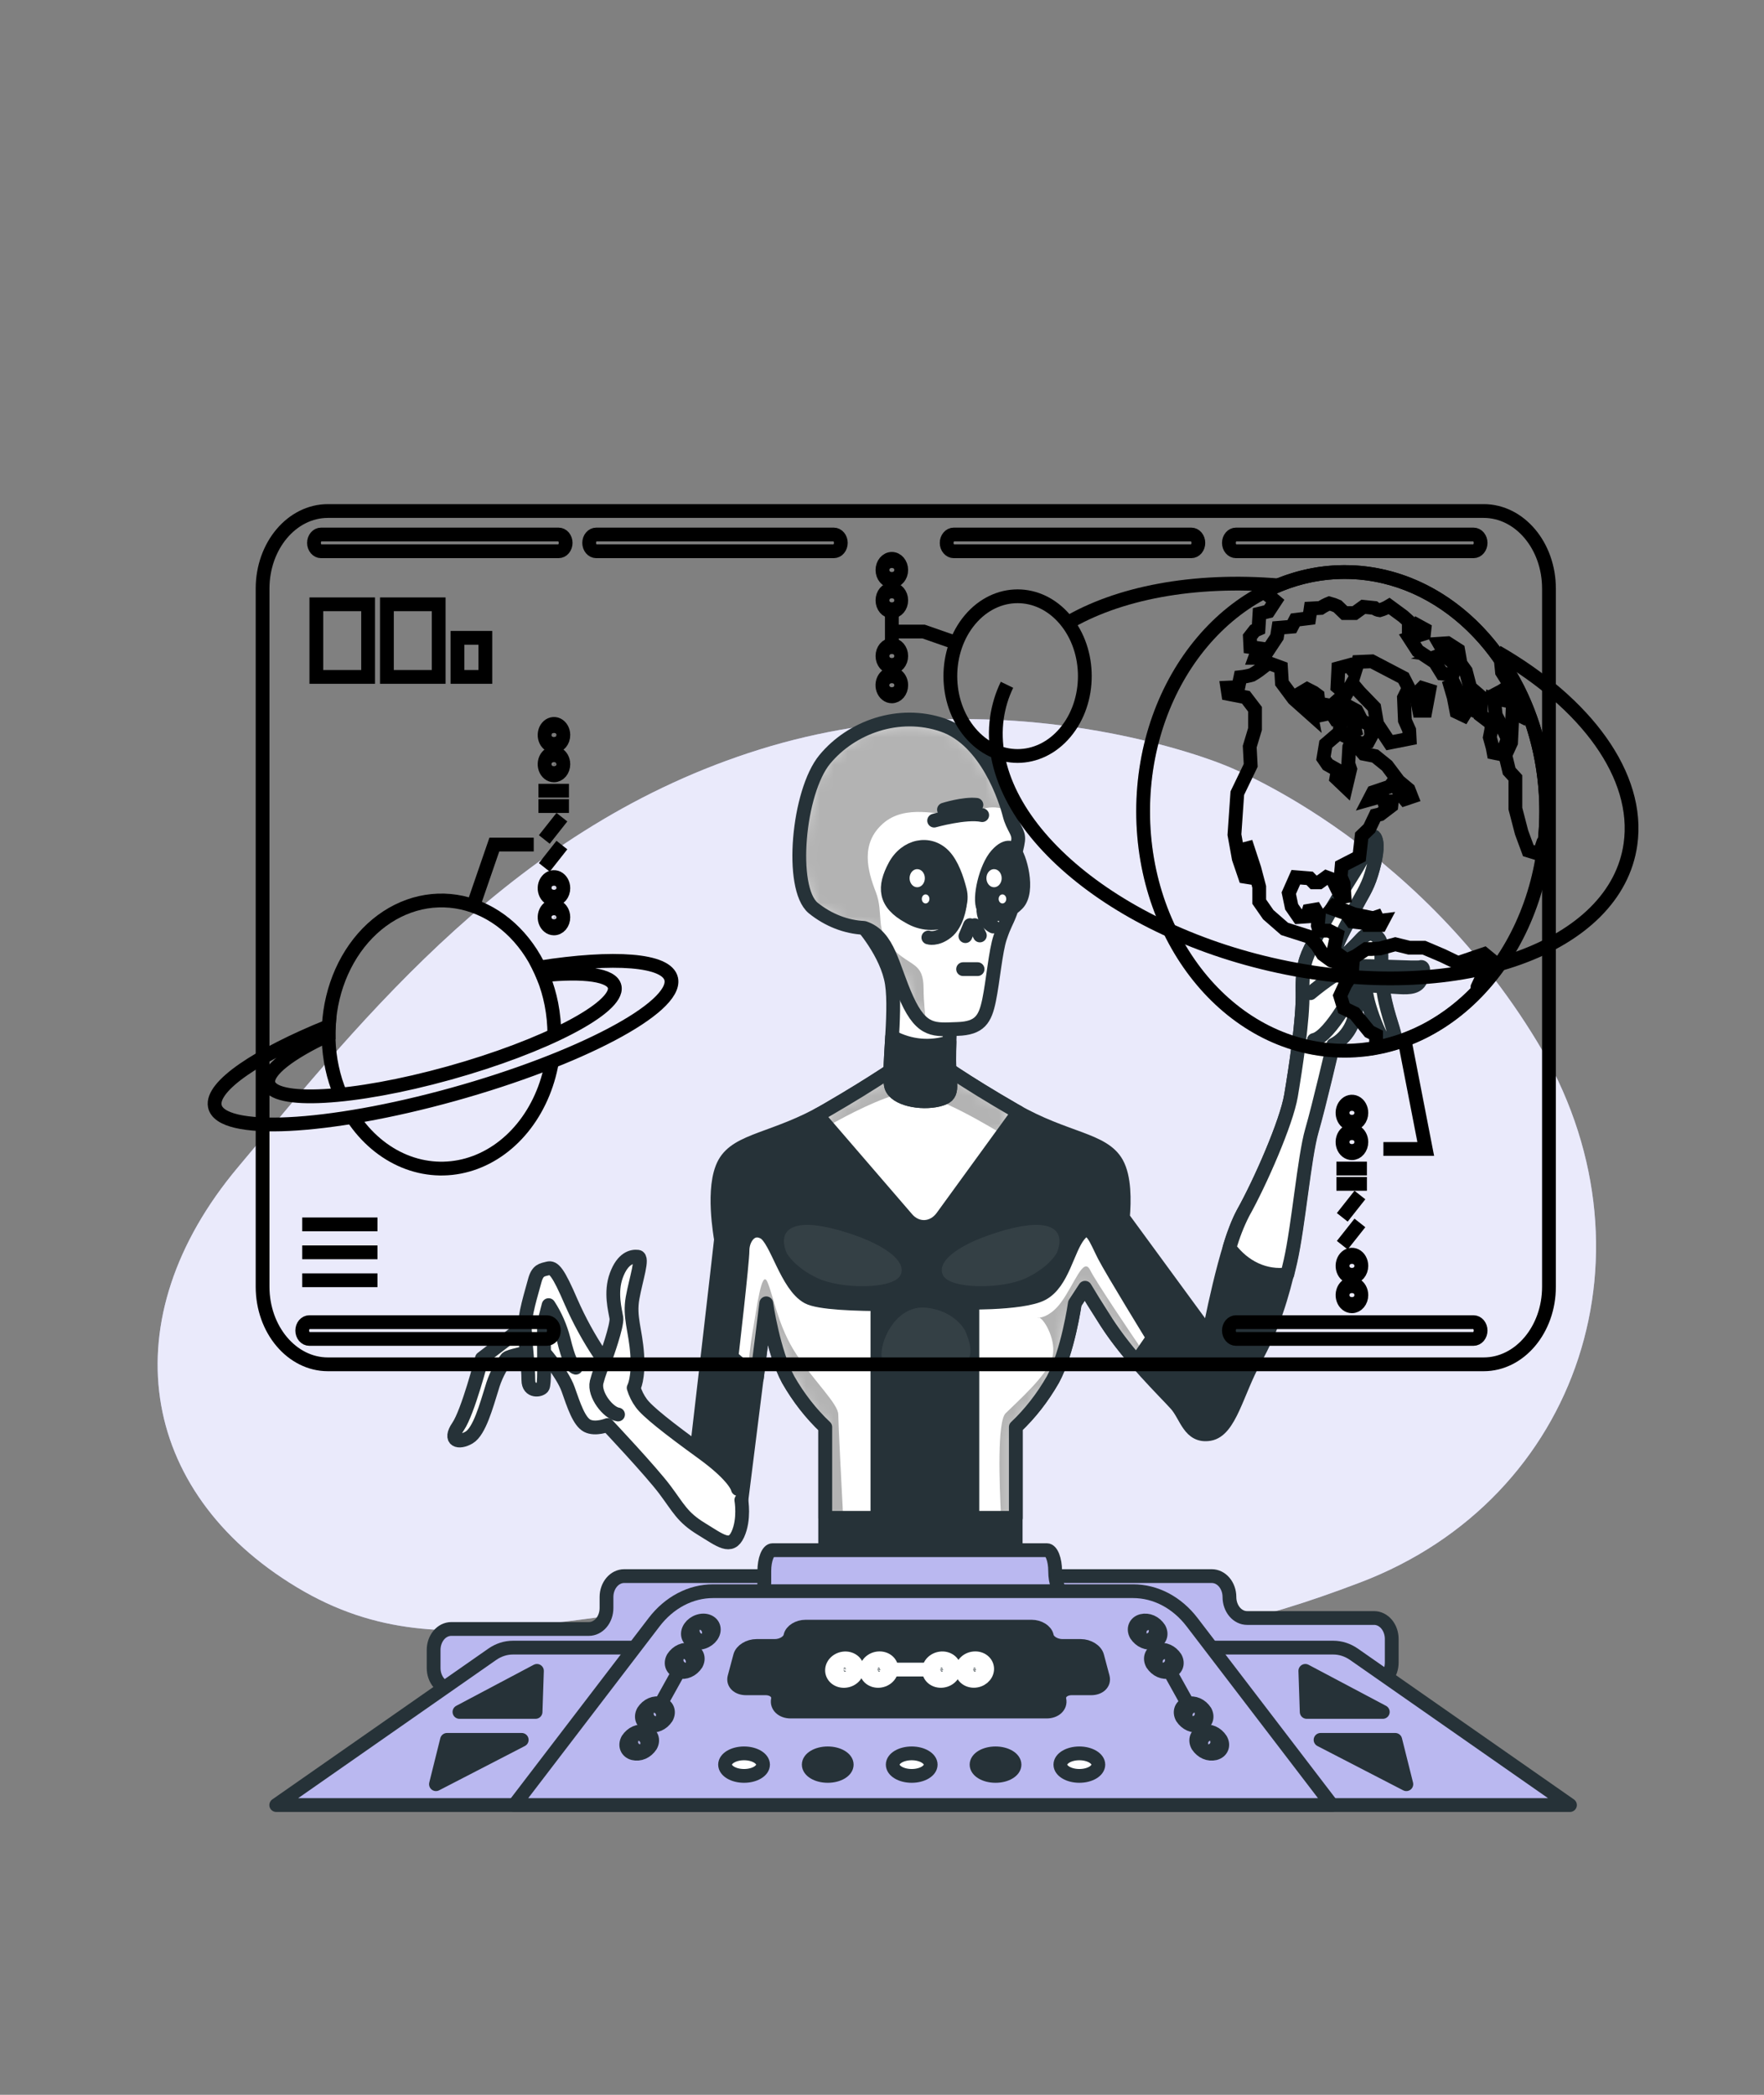 <svg width="128" height="152" viewBox="0 0 128 152" fill="none" xmlns="http://www.w3.org/2000/svg">
<rect x="0" y="0" width="128" height="152" fill="#808080" stroke="none"/>
<path d="M88.788 55.491C88.788 55.491 72.896 48.854 55.155 54.371C37.414 59.888 26.496 73.692 17.267 84.694C8.038 95.695 9.992 108.22 21.545 115.176C33.098 122.132 43.062 115.043 60.713 116.711C78.364 118.38 82.729 120.912 98.719 114.815C114.708 108.718 120.619 90.587 111.544 75.594C102.469 60.601 88.788 55.491 88.788 55.491Z" fill="#BAB8F0"/>
<path opacity="0.7" d="M88.788 55.491C88.788 55.491 72.896 48.854 55.155 54.371C37.414 59.888 26.496 73.692 17.267 84.694C8.038 95.695 9.992 108.22 21.545 115.176C33.098 122.132 43.062 115.043 60.713 116.711C78.364 118.38 82.729 120.912 98.719 114.815C114.708 108.718 120.619 90.587 111.544 75.594C102.469 60.601 88.788 55.491 88.788 55.491Z" fill="white"/>
<path d="M100.511 72.717C100.132 71.069 100.255 69.123 100.216 68.576C100.178 68.029 99.502 67.327 98.788 68.126C98.252 68.708 97.691 69.257 97.108 69.771L96.689 69.622C96.689 69.622 96.77 69.373 96.945 68.774C97.119 68.175 97.828 66.928 98.289 65.98C98.749 65.031 99.172 64.533 99.507 63.435C99.843 62.338 100.019 61.341 99.802 60.842C99.584 60.344 99.338 61.092 99.046 61.84C98.754 62.587 97.91 63.837 97.239 64.934C96.568 66.032 95.601 67.777 95.191 68.625C94.781 69.473 94.477 70.072 94.518 72.017C94.559 73.963 94.006 77.556 93.678 79.502C93.35 81.448 91.451 85.785 90.191 88.032C88.932 90.279 87.713 96.863 87.713 96.863L81.48 88.351C81.587 87.108 81.603 85.424 81.032 84.399C80.051 82.642 77.312 82.688 73.623 80.56C69.934 78.432 67.991 77.018 67.991 77.018H65.597C65.597 77.018 63.665 78.417 59.965 80.56C56.266 82.703 53.537 82.654 52.569 84.402C51.602 86.15 52.313 89.789 52.313 89.938C52.313 90.087 50.465 106.005 50.465 106.005L53.573 110.644L55.59 94.58C55.59 94.58 56.102 98.122 57.188 100.116C57.932 101.419 58.839 102.58 59.876 103.56V118.864H73.7V103.548C74.737 102.568 75.643 101.407 76.388 100.104C77.481 98.11 77.985 94.568 77.985 94.568L78.722 93.44C79.03 93.954 79.524 94.76 80.294 95.963C81.892 98.459 84.58 101.052 85.338 101.901C86.095 102.749 86.303 104.296 87.775 104.047C89.247 103.798 89.748 101.007 91.052 98.657C92.355 96.307 93.025 94.118 93.612 91.525C94.198 88.932 94.618 83.94 95.165 82.046C95.713 80.152 96.719 75.808 96.719 75.808C97.293 75.522 97.767 75.012 98.063 74.361C98.575 73.264 98.778 70.105 98.778 70.105C98.778 70.105 99.034 71.802 99.241 72.65C99.448 73.498 99.996 74.945 100.331 75.386C100.667 75.826 100.879 75.784 101.13 75.535C101.381 75.285 100.89 74.361 100.511 72.717Z" fill="#263238" stroke="#263238" stroke-linecap="round" stroke-linejoin="round"/>
<path d="M100.216 68.576C100.175 68.026 99.502 67.327 98.788 68.126C98.252 68.708 97.691 69.257 97.108 69.771L96.689 69.622C96.689 69.622 96.77 69.373 96.945 68.774C97.119 68.175 97.828 66.928 98.289 65.98C98.749 65.031 99.172 64.533 99.507 63.435C99.843 62.338 100.019 61.341 99.802 60.842C99.584 60.344 99.338 61.092 99.046 61.84C98.754 62.587 97.91 63.837 97.239 64.934C96.568 66.032 95.601 67.777 95.191 68.625C94.781 69.473 94.477 70.072 94.518 72.017C94.559 73.963 94.006 77.556 93.678 79.502C93.35 81.448 91.451 85.785 90.191 88.032C89.789 88.825 89.461 89.668 89.213 90.546C89.731 91.246 90.383 91.786 91.115 92.12C91.847 92.454 92.636 92.572 93.414 92.464C93.489 92.156 93.564 91.843 93.637 91.525C94.223 88.929 94.643 83.94 95.191 82.046C95.739 80.152 96.745 75.808 96.745 75.808C97.319 75.522 97.793 75.012 98.089 74.361C98.601 73.264 98.803 70.105 98.803 70.105C98.803 70.105 99.059 71.802 99.266 72.65C99.474 73.498 100.022 74.945 100.357 75.386C100.692 75.826 100.905 75.784 101.156 75.535C101.407 75.285 100.9 74.337 100.526 72.692C100.152 71.048 100.257 69.123 100.216 68.576Z" fill="white" stroke="#263238" stroke-linecap="round" stroke-linejoin="round"/>
<path d="M95.091 72.066C95.091 72.066 97.275 70.221 98.243 70.121C99.21 70.02 102.779 70.272 103.073 70.172C103.368 70.072 103.329 70.719 103.032 71.218C102.735 71.716 102.024 71.668 101.266 71.619C100.508 71.571 98.45 71.467 98.45 71.467C98.45 71.467 96.558 75.21 95.34 75.459" fill="white"/>
<path d="M95.091 72.066C95.091 72.066 97.275 70.221 98.243 70.121C99.21 70.02 102.779 70.272 103.073 70.172C103.368 70.072 103.329 70.719 103.032 71.218C102.735 71.716 102.024 71.668 101.266 71.619C100.508 71.571 98.45 71.467 98.45 71.467C98.45 71.467 96.558 75.21 95.34 75.459" stroke="#263238" stroke-linecap="round" stroke-linejoin="round"/>
<path d="M53.542 108.038C53.542 108.038 53.417 107.19 50.936 105.394C48.456 103.597 46.945 102.399 46.525 101.8C46.288 101.478 46.103 101.106 45.98 100.703C45.98 100.703 46.359 100.055 46.236 98.271C46.113 96.486 45.65 95.578 45.901 94.179C46.152 92.781 46.7 91.236 46.28 91.188C45.86 91.139 45.187 91.288 44.726 92.534C44.265 93.781 44.641 95.079 44.726 95.626C44.81 96.173 43.958 98.52 43.958 98.52C43.958 98.52 43.917 98.669 42.025 97.125C40.133 95.581 39.042 95.428 38.538 95.827C38.034 96.225 34.967 98.563 34.967 98.563C34.967 98.563 33.958 102.457 33.244 103.503C32.53 104.548 33.288 104.749 34.043 104.302C34.798 103.855 35.302 101.955 35.681 100.761C35.91 99.944 36.283 99.195 36.774 98.563C36.984 98.365 38.118 98.216 38.497 98.016C38.751 97.895 39.027 97.861 39.296 97.915C39.296 97.915 40.806 99.612 41.226 100.809C41.646 102.007 42.025 103.153 42.614 103.454C43.203 103.755 44.083 103.402 44.083 103.402C44.083 103.402 47.234 106.746 48.243 108.093C49.252 109.44 49.503 110.087 50.89 110.936C52.278 111.784 53.033 112.434 53.537 111.337C54.042 110.239 53.793 108.841 53.793 108.841" fill="white"/>
<path d="M53.542 108.038C53.542 108.038 53.417 107.19 50.936 105.394C48.456 103.597 46.945 102.399 46.525 101.8C46.288 101.478 46.103 101.106 45.98 100.703C45.98 100.703 46.359 100.055 46.236 98.271C46.113 96.486 45.65 95.578 45.901 94.179C46.152 92.781 46.7 91.236 46.28 91.188C45.86 91.139 45.187 91.288 44.726 92.534C44.265 93.781 44.641 95.079 44.726 95.626C44.81 96.173 43.958 98.52 43.958 98.52C43.958 98.52 43.917 98.669 42.025 97.125C40.133 95.581 39.042 95.428 38.538 95.827C38.034 96.225 34.967 98.563 34.967 98.563C34.967 98.563 33.958 102.457 33.244 103.503C32.53 104.548 33.288 104.749 34.043 104.302C34.798 103.855 35.302 101.955 35.681 100.761C35.91 99.944 36.283 99.195 36.774 98.563C36.984 98.365 38.118 98.216 38.497 98.016C38.751 97.895 39.027 97.861 39.296 97.915C39.296 97.915 40.806 99.612 41.226 100.809C41.646 102.007 42.025 103.153 42.614 103.454C43.203 103.755 44.083 103.402 44.083 103.402C44.083 103.402 47.234 106.746 48.243 108.093C49.252 109.44 49.503 110.087 50.89 110.936C52.278 111.784 53.033 112.434 53.537 111.337C54.042 110.239 53.793 108.841 53.793 108.841" stroke="#263238" stroke-linecap="round" stroke-linejoin="round"/>
<path d="M43.543 98.308C42.741 97.11 42.037 95.825 41.441 94.468C40.517 92.322 40.182 91.924 39.762 92.036C39.342 92.148 39.007 92.136 38.797 92.948C38.587 93.76 38.029 95.444 38.083 96.49C38.136 97.535 38.339 99.226 38.339 100.138C38.339 101.05 39.263 100.885 39.388 100.636C39.514 100.387 39.473 99.04 39.473 97.645V95.997L39.808 94.699C40.297 95.445 40.667 96.291 40.901 97.195C41.236 98.59 41.531 99.189 41.784 99.241" fill="white"/>
<path d="M43.543 98.308C42.741 97.11 42.037 95.825 41.441 94.468C40.517 92.322 40.182 91.924 39.762 92.036C39.342 92.148 39.007 92.136 38.797 92.948C38.587 93.76 38.029 95.444 38.083 96.49C38.136 97.535 38.339 99.226 38.339 100.138C38.339 101.05 39.263 100.885 39.388 100.636C39.514 100.387 39.473 99.04 39.473 97.645V95.997L39.808 94.699C40.297 95.445 40.667 96.291 40.901 97.195C41.236 98.59 41.531 99.189 41.784 99.241" stroke="#263238" stroke-linecap="round" stroke-linejoin="round"/>
<path d="M43.963 98.496C43.68 99.061 43.455 99.664 43.292 100.292C43.08 101.189 44.132 102.536 44.846 102.636" fill="white"/>
<path d="M43.963 98.496C43.68 99.061 43.455 99.664 43.292 100.292C43.08 101.189 44.132 102.536 44.846 102.636" stroke="#263238" stroke-linecap="round" stroke-linejoin="round"/>
<path d="M73.623 80.56C69.926 78.432 67.991 77.018 67.991 77.018H65.597C65.597 77.018 63.665 78.417 59.965 80.56C59.748 80.684 59.538 80.803 59.328 80.913L65.81 88.433C65.982 88.633 66.186 88.788 66.41 88.89C66.634 88.992 66.873 89.039 67.113 89.027C67.353 89.015 67.588 88.945 67.804 88.821C68.02 88.697 68.213 88.522 68.37 88.306L73.892 80.706L73.623 80.56Z" fill="white"/>
<mask id="mask0_191_6859" style="mask-type:luminance" maskUnits="userSpaceOnUse" x="59" y="77" width="15" height="13">
<path d="M73.623 80.56C69.926 78.432 67.991 77.018 67.991 77.018H65.597C65.597 77.018 63.665 78.417 59.965 80.56C59.748 80.684 59.538 80.803 59.328 80.913L65.81 88.433C65.982 88.633 66.186 88.788 66.41 88.89C66.634 88.992 66.873 89.039 67.113 89.027C67.353 89.015 67.588 88.945 67.804 88.821C68.02 88.697 68.213 88.522 68.37 88.306L73.892 80.706L73.623 80.56Z" fill="white"/>
</mask>
<g mask="url(#mask0_191_6859)">
<path opacity="0.3" d="M67.994 77.006H65.601C65.601 77.006 63.668 78.404 59.969 80.547C59.751 80.672 59.541 80.791 59.331 80.9L60.043 81.724C61.528 80.885 64.003 79.596 65.534 79.316C67.065 79.037 70.511 80.949 72.738 82.299L73.898 80.703L73.621 80.547C69.927 78.404 67.994 77.006 67.994 77.006Z" fill="black"/>
</g>
<path d="M73.623 80.56C69.926 78.432 67.991 77.018 67.991 77.018H65.597C65.597 77.018 63.665 78.417 59.965 80.56C59.748 80.684 59.538 80.803 59.328 80.913L65.81 88.433C65.982 88.633 66.186 88.788 66.41 88.89C66.634 88.992 66.873 89.039 67.113 89.027C67.353 89.015 67.588 88.945 67.804 88.821C68.02 88.697 68.213 88.522 68.37 88.306L73.892 80.706L73.623 80.56Z" stroke="#263238" stroke-linecap="round" stroke-linejoin="round"/>
<path d="M78.287 89.628C77.445 90.677 77.11 93.07 75.64 93.869C74.171 94.668 69.338 94.516 69.338 94.516C69.338 94.516 60.18 94.966 58.624 94.118C57.068 93.27 56.356 89.926 55.432 89.427C54.508 88.929 53.878 89.877 53.878 90.726C53.878 91.574 53.079 98.459 53.079 98.459C53.079 98.459 54.169 99.39 54.92 99.998L55.601 94.568C55.601 94.568 56.113 98.11 57.198 100.104C57.943 101.407 58.849 102.568 59.886 103.548V110.133H73.71V103.548C74.747 102.568 75.653 101.407 76.398 100.104C77.491 98.11 77.996 94.568 77.996 94.568L78.733 93.44C79.04 93.954 79.534 94.76 80.305 95.963C80.968 96.967 81.692 97.912 82.47 98.791L83.666 97.061C83.666 97.061 80.724 92.273 80.128 91.124C79.531 89.975 79.127 88.579 78.287 89.628Z" fill="white"/>
<mask id="mask1_191_6859" style="mask-type:luminance" maskUnits="userSpaceOnUse" x="53" y="89" width="31" height="22">
<path d="M78.287 89.628C77.445 90.677 77.11 93.07 75.64 93.869C74.171 94.668 69.338 94.516 69.338 94.516C69.338 94.516 60.18 94.966 58.624 94.118C57.068 93.27 56.356 89.926 55.432 89.427C54.508 88.929 53.878 89.877 53.878 90.726C53.878 91.574 53.079 98.459 53.079 98.459C53.079 98.459 54.169 99.39 54.92 99.998L55.601 94.568C55.601 94.568 56.113 98.11 57.198 100.104C57.943 101.407 58.849 102.568 59.886 103.548V110.133H73.71V103.548C74.747 102.568 75.653 101.407 76.398 100.104C77.491 98.11 77.996 94.568 77.996 94.568L78.733 93.44C79.04 93.954 79.534 94.76 80.305 95.963C80.968 96.967 81.692 97.912 82.47 98.791L83.666 97.061C83.666 97.061 80.724 92.273 80.128 91.124C79.531 89.975 79.127 88.579 78.287 89.628Z" fill="white"/>
</mask>
<g mask="url(#mask1_191_6859)">
<g opacity="0.3">
<path d="M75.418 95.611C75.401 95.602 75.382 95.597 75.364 95.596C75.246 95.596 75.282 95.624 75.418 95.611Z" fill="black"/>
<path d="M79.104 92.16C78.61 91.154 77.975 93.167 76.987 94.507C76.334 95.395 75.681 95.583 75.418 95.611C75.804 95.751 76.698 97.328 76.352 98.529C75.999 99.785 73.812 101.712 72.965 102.551C72.361 103.159 72.51 107.613 72.645 110.133H73.707V103.548C74.745 102.568 75.651 101.407 76.395 100.104C77.489 98.11 77.993 94.568 77.993 94.568L78.73 93.44C79.037 93.954 79.531 94.76 80.302 95.963C80.965 96.967 81.689 97.912 82.468 98.791L82.959 98.079C82.069 96.769 79.511 92.987 79.104 92.16Z" fill="black"/>
<path d="M61.184 110.133C61.066 107.874 60.826 103.205 60.826 102.633C60.826 101.879 59.133 100.289 57.792 98.277C56.45 96.264 56.097 93.921 55.675 92.999C55.252 92.078 54.907 95.009 54.615 96.602C54.454 97.514 54.339 98.663 54.269 99.462L54.917 99.997L55.598 94.568C55.598 94.568 56.11 98.11 57.196 100.104C57.94 101.406 58.846 102.568 59.883 103.548V110.133H61.184Z" fill="black"/>
</g>
</g>
<path d="M78.287 89.628C77.445 90.677 77.11 93.07 75.64 93.869C74.171 94.668 69.338 94.516 69.338 94.516C69.338 94.516 60.18 94.966 58.624 94.118C57.068 93.27 56.356 89.926 55.432 89.427C54.508 88.929 53.878 89.877 53.878 90.726C53.878 91.574 53.079 98.459 53.079 98.459C53.079 98.459 54.169 99.39 54.92 99.998L55.601 94.568C55.601 94.568 56.113 98.11 57.198 100.104C57.943 101.407 58.849 102.568 59.886 103.548V110.133H73.71V103.548C74.747 102.568 75.653 101.407 76.398 100.104C77.491 98.11 77.996 94.568 77.996 94.568L78.733 93.44C79.04 93.954 79.534 94.76 80.305 95.963C80.968 96.967 81.692 97.912 82.47 98.791L83.666 97.061C83.666 97.061 80.724 92.273 80.128 91.124C79.531 89.975 79.127 88.579 78.287 89.628Z" stroke="#263238" stroke-linecap="round" stroke-linejoin="round"/>
<path d="M70.556 94.526C69.834 94.526 69.338 94.526 69.338 94.526C69.338 94.526 66.468 94.665 63.667 94.641V110.145H70.556V94.526Z" fill="#263238" stroke="#263238" stroke-linecap="round" stroke-linejoin="round"/>
<path opacity="0.07" d="M57.07 90.896C57.07 90.896 57.582 91.92 59.31 92.738C61.038 93.556 64.819 93.556 65.336 92.534C65.853 91.513 64.13 90.181 60.859 89.26C57.587 88.339 56.381 89.163 57.07 90.896Z" fill="white"/>
<path opacity="0.07" d="M76.692 90.896C76.692 90.896 76.18 91.92 74.452 92.738C72.724 93.556 68.943 93.556 68.426 92.534C67.909 91.513 69.632 90.181 72.904 89.26C76.175 88.339 77.381 89.163 76.692 90.896Z" fill="white"/>
<path opacity="0.07" d="M70.016 96.523C70.016 96.523 69.268 95.091 67.2 94.887C65.132 94.684 63.964 97.034 63.964 98.262C63.964 99.49 65.623 99.387 67.036 99.387C68.449 99.387 71.511 99.797 70.016 96.523Z" fill="white"/>
<path d="M62.449 67.029C62.449 67.029 64.381 69.175 64.717 71.37C65.052 73.565 64.381 77.955 64.676 78.851C64.97 79.748 66.819 80.101 68.078 79.8C69.338 79.499 68.877 78.903 68.877 76.906C68.877 74.909 69.043 72.817 69.043 72.817C68.426 71.112 67.423 69.644 66.145 68.576C64.087 66.928 62.784 66.08 62.449 67.029Z" fill="white" stroke="#263238" stroke-linecap="round" stroke-linejoin="round"/>
<path d="M64.732 75.234C64.64 76.86 64.517 78.368 64.676 78.852C64.968 79.763 66.819 80.101 68.078 79.8C69.338 79.499 68.877 78.903 68.877 76.906C68.877 76.471 68.877 76.036 68.897 75.614C67.514 76.067 66.041 75.933 64.732 75.234Z" fill="#263238" stroke="#263238" stroke-linecap="round" stroke-linejoin="round"/>
<path d="M62.7 67.327C61.378 67.263 60.097 66.762 59.003 65.88C57.28 64.436 57.91 57.45 59.843 55.106C61.775 52.762 65.219 51.513 68.413 52.61C71.608 53.708 72.993 58.097 73.244 59.097C73.495 60.098 73.958 60.344 73.876 60.991C73.824 61.389 73.725 61.776 73.582 62.141C73.582 62.141 73.623 65.381 73.326 66.181C73.029 66.98 72.906 67.029 72.571 68.026C72.236 69.023 72.059 71.169 71.772 72.565C71.485 73.96 71.099 74.611 69.468 74.662C67.837 74.714 66.908 74.912 65.815 72.516C64.722 70.121 64.512 67.926 62.7 67.327Z" fill="white"/>
<mask id="mask2_191_6859" style="mask-type:luminance" maskUnits="userSpaceOnUse" x="57" y="52" width="17" height="23">
<path d="M62.7 67.327C61.378 67.263 60.097 66.762 59.003 65.88C57.28 64.436 57.91 57.45 59.843 55.106C61.775 52.762 65.219 51.513 68.413 52.61C71.608 53.708 72.993 58.097 73.244 59.097C73.495 60.098 73.958 60.344 73.876 60.991C73.824 61.389 73.725 61.776 73.582 62.141C73.582 62.141 73.623 65.381 73.326 66.181C73.029 66.98 72.906 67.029 72.571 68.026C72.236 69.023 72.059 71.169 71.772 72.565C71.485 73.96 71.099 74.611 69.468 74.662C67.837 74.714 66.908 74.912 65.815 72.516C64.722 70.121 64.512 67.926 62.7 67.327Z" fill="white"/>
</mask>
<g mask="url(#mask2_191_6859)">
<path opacity="0.3" d="M64.06 59.766C65.691 58.313 68.138 59.158 69.464 59.158C70.79 59.158 71.299 58.31 72.725 58.672C72.876 58.71 73.025 58.76 73.171 58.82C72.782 57.471 71.379 53.625 68.414 52.607C65.222 51.509 61.776 52.756 59.843 55.102C57.911 57.449 57.283 64.432 59.004 65.876C60.098 66.758 61.379 67.26 62.7 67.323C64.508 67.931 64.718 70.117 65.811 72.513C66.279 73.543 66.72 74.09 67.196 74.379C67.147 73.65 67.017 72.728 67.017 71.746C67.017 69.81 66.1 70.172 64.774 68.84C63.448 67.509 64.162 66.299 63.55 64.724C62.938 63.149 62.429 61.219 64.06 59.766Z" fill="black"/>
</g>
<path d="M62.7 67.327C61.378 67.263 60.097 66.762 59.003 65.88C57.28 64.436 57.91 57.45 59.843 55.106C61.775 52.762 65.219 51.513 68.413 52.61C71.608 53.708 72.993 58.097 73.244 59.097C73.495 60.098 73.958 60.344 73.876 60.991C73.824 61.389 73.725 61.776 73.582 62.141C73.582 62.141 73.623 65.381 73.326 66.181C73.029 66.98 72.906 67.029 72.571 68.026C72.236 69.023 72.059 71.169 71.772 72.565C71.485 73.96 71.099 74.611 69.468 74.662C67.837 74.714 66.908 74.912 65.815 72.516C64.722 70.121 64.512 67.926 62.7 67.327Z" stroke="#263238" stroke-linecap="round" stroke-linejoin="round"/>
<path d="M69.885 70.321H70.935" stroke="#263238" stroke-linecap="round" stroke-linejoin="round"/>
<path d="M70.387 67.129L70.052 67.926" stroke="#263238" stroke-linecap="round" stroke-linejoin="round"/>
<path d="M70.725 67.129L71.101 67.877" stroke="#263238" stroke-linecap="round" stroke-linejoin="round"/>
<path d="M67.784 59.544C67.784 59.544 70.088 58.897 71.27 59.146" stroke="#263238" stroke-linecap="round" stroke-linejoin="round"/>
<path d="M68.498 58.748C68.498 58.748 69.926 58.298 70.851 58.398" stroke="#263238" stroke-linecap="round" stroke-linejoin="round"/>
<path d="M69.632 65.731C69.632 65.731 69.463 67.029 68.708 67.628C67.953 68.227 67.364 68.026 67.364 68.026" stroke="#263238" stroke-linecap="round" stroke-linejoin="round"/>
<path d="M71.355 65.88C71.339 66.165 71.4 66.45 71.528 66.692C71.656 66.934 71.846 67.122 72.069 67.229" stroke="#263238" stroke-linecap="round" stroke-linejoin="round"/>
<path d="M68.805 66.719C69.144 66.552 69.418 66.242 69.573 65.849C69.729 65.455 69.755 65.006 69.647 64.591C69.44 63.761 69.079 62.7 68.498 62.092C67.448 60.994 65.725 61.344 64.927 62.84C64.128 64.335 64.128 65.536 65.976 66.533C66.412 66.791 66.888 66.94 67.375 66.972C67.861 67.004 68.348 66.918 68.805 66.719Z" fill="#263238" stroke="#263238" stroke-linecap="round" stroke-linejoin="round"/>
<path d="M67.108 63.721C67.108 63.851 67.075 63.978 67.014 64.087C66.954 64.195 66.867 64.279 66.766 64.328C66.665 64.378 66.553 64.391 66.446 64.365C66.339 64.34 66.24 64.277 66.163 64.185C66.086 64.092 66.033 63.975 66.012 63.848C65.991 63.72 66.002 63.588 66.045 63.468C66.087 63.348 66.158 63.246 66.25 63.174C66.341 63.102 66.448 63.064 66.558 63.065C66.63 63.065 66.702 63.082 66.769 63.115C66.836 63.148 66.896 63.196 66.948 63.257C66.999 63.318 67.039 63.391 67.067 63.47C67.094 63.55 67.108 63.635 67.108 63.721Z" fill="white"/>
<path d="M67.164 65.554C67.317 65.554 67.441 65.407 67.441 65.226C67.441 65.045 67.317 64.898 67.164 64.898C67.011 64.898 66.888 65.045 66.888 65.226C66.888 65.407 67.011 65.554 67.164 65.554Z" fill="white"/>
<path d="M73.538 61.642C73.538 61.642 73.119 61.141 72.32 62.04C71.521 62.94 71.019 65.184 71.355 65.88C71.69 66.576 72.952 66.488 73.833 65.576C74.714 64.664 74.002 62.089 73.538 61.642Z" fill="#263238" stroke="#263238" stroke-linecap="round" stroke-linejoin="round"/>
<path d="M72.684 63.721C72.684 63.851 72.651 63.978 72.59 64.086C72.53 64.194 72.443 64.278 72.342 64.328C72.241 64.378 72.13 64.391 72.023 64.365C71.915 64.34 71.817 64.278 71.74 64.186C71.662 64.094 71.61 63.977 71.588 63.849C71.567 63.722 71.578 63.59 71.62 63.47C71.662 63.35 71.733 63.248 71.823 63.175C71.914 63.103 72.021 63.065 72.131 63.065C72.277 63.065 72.418 63.134 72.522 63.257C72.625 63.38 72.684 63.547 72.684 63.721Z" fill="white"/>
<path d="M72.74 65.554C72.893 65.554 73.016 65.407 73.016 65.226C73.016 65.045 72.893 64.898 72.74 64.898C72.587 64.898 72.463 65.045 72.463 65.226C72.463 65.407 72.587 65.554 72.74 65.554Z" fill="white"/>
<path d="M40.054 77.028C39.739 78.842 38.994 80.513 37.907 81.842C36.82 83.171 35.436 84.104 33.918 84.531C32.4 84.958 30.81 84.861 29.337 84.252C27.863 83.643 26.567 82.546 25.6 81.092" stroke="black" stroke-miterlimit="10"/>
<path d="M24.691 79.383C24.179 78.154 23.891 76.811 23.846 75.44C23.802 74.07 24.002 72.704 24.433 71.431C24.865 70.159 25.518 69.01 26.35 68.058C27.182 67.107 28.174 66.376 29.261 65.912C30.347 65.448 31.505 65.262 32.656 65.366C33.808 65.471 34.928 65.863 35.943 66.518C36.957 67.172 37.844 68.075 38.545 69.165C39.245 70.255 39.744 71.509 40.008 72.844C40.154 73.587 40.227 74.347 40.225 75.109" stroke="black" stroke-miterlimit="10"/>
<path d="M39.127 70.203C39.217 70.388 39.301 70.577 39.383 70.771C42.401 70.467 44.431 70.729 44.603 71.607C44.905 73.127 39.524 75.93 32.584 77.861C25.643 79.791 19.784 80.116 19.477 78.593C19.305 77.712 21.025 76.407 23.844 75.091C23.844 74.875 23.844 74.662 23.859 74.45C18.688 76.547 15.301 78.812 15.588 80.256C15.997 82.329 23.741 81.949 32.888 79.408C42.035 76.866 49.116 73.124 48.709 71.051C48.422 69.616 44.544 69.355 39.127 70.203Z" stroke="black" stroke-miterlimit="10"/>
<path d="M34.335 65.737L35.871 61.28H38.73" stroke="black" stroke-miterlimit="10"/>
<path d="M39.071 57.374H41.285" stroke="black" stroke-miterlimit="10"/>
<path d="M39.071 58.487H41.285" stroke="black" stroke-miterlimit="10"/>
<path d="M40.773 59.295L39.496 60.912" stroke="black" stroke-miterlimit="10"/>
<path d="M40.773 61.317L39.496 62.937" stroke="black" stroke-miterlimit="10"/>
<path d="M40.878 53.331C40.877 53.171 40.837 53.015 40.762 52.883C40.688 52.751 40.581 52.647 40.457 52.586C40.333 52.526 40.196 52.51 40.065 52.541C39.933 52.572 39.812 52.648 39.717 52.761C39.621 52.873 39.556 53.017 39.53 53.173C39.503 53.33 39.516 53.492 39.567 53.64C39.618 53.787 39.704 53.914 39.815 54.003C39.927 54.093 40.058 54.141 40.192 54.142C40.282 54.143 40.371 54.123 40.455 54.082C40.538 54.042 40.614 53.982 40.678 53.907C40.742 53.831 40.792 53.741 40.827 53.642C40.861 53.544 40.878 53.438 40.878 53.331Z" stroke="black" stroke-miterlimit="10"/>
<path d="M40.494 53.331C40.494 53.261 40.477 53.193 40.444 53.135C40.411 53.077 40.365 53.032 40.311 53.005C40.257 52.978 40.197 52.971 40.139 52.985C40.082 52.998 40.029 53.032 39.987 53.081C39.946 53.131 39.917 53.194 39.906 53.262C39.894 53.33 39.9 53.401 39.923 53.466C39.945 53.53 39.983 53.585 40.032 53.624C40.081 53.663 40.138 53.683 40.197 53.683C40.236 53.684 40.275 53.675 40.311 53.657C40.347 53.64 40.38 53.614 40.408 53.581C40.435 53.548 40.457 53.509 40.472 53.466C40.487 53.423 40.494 53.377 40.494 53.331Z" stroke="black" stroke-miterlimit="10"/>
<path d="M40.878 55.453C40.878 55.293 40.838 55.136 40.763 55.003C40.688 54.87 40.582 54.767 40.458 54.706C40.333 54.644 40.196 54.628 40.064 54.66C39.932 54.691 39.811 54.768 39.716 54.881C39.62 54.994 39.556 55.138 39.529 55.295C39.503 55.452 39.516 55.614 39.568 55.762C39.62 55.91 39.707 56.036 39.819 56.125C39.931 56.214 40.062 56.261 40.197 56.261C40.377 56.261 40.55 56.175 40.678 56.024C40.805 55.872 40.877 55.667 40.878 55.453Z" stroke="black" stroke-miterlimit="10"/>
<path d="M40.494 55.453C40.495 55.383 40.478 55.314 40.445 55.256C40.413 55.197 40.367 55.152 40.312 55.125C40.258 55.097 40.199 55.09 40.141 55.103C40.083 55.117 40.03 55.15 39.988 55.199C39.946 55.248 39.918 55.311 39.906 55.38C39.894 55.448 39.9 55.519 39.922 55.584C39.945 55.648 39.983 55.704 40.032 55.743C40.081 55.781 40.138 55.802 40.197 55.802C40.275 55.802 40.351 55.766 40.406 55.7C40.462 55.635 40.493 55.546 40.494 55.453Z" stroke="black" stroke-miterlimit="10"/>
<path d="M40.878 64.448C40.878 64.288 40.838 64.132 40.763 63.999C40.688 63.866 40.582 63.762 40.458 63.701C40.333 63.64 40.196 63.624 40.064 63.655C39.932 63.686 39.811 63.763 39.716 63.876C39.62 63.989 39.556 64.133 39.529 64.29C39.503 64.447 39.516 64.61 39.568 64.757C39.62 64.905 39.707 65.032 39.819 65.12C39.931 65.209 40.062 65.257 40.197 65.257C40.378 65.257 40.551 65.171 40.679 65.02C40.806 64.868 40.878 64.662 40.878 64.448Z" stroke="black" stroke-miterlimit="10"/>
<path d="M40.494 64.448C40.498 64.399 40.493 64.35 40.48 64.303C40.467 64.257 40.446 64.214 40.418 64.178C40.39 64.142 40.356 64.113 40.318 64.093C40.281 64.073 40.24 64.063 40.198 64.063C40.157 64.063 40.116 64.073 40.078 64.093C40.041 64.113 40.007 64.142 39.979 64.178C39.951 64.214 39.93 64.257 39.917 64.303C39.904 64.35 39.899 64.399 39.903 64.448C39.91 64.536 39.944 64.617 39.998 64.676C40.053 64.735 40.124 64.768 40.198 64.768C40.272 64.768 40.344 64.735 40.398 64.676C40.453 64.617 40.487 64.536 40.494 64.448Z" stroke="black" stroke-miterlimit="10"/>
<path d="M40.878 66.558C40.878 66.398 40.838 66.242 40.764 66.109C40.689 65.976 40.583 65.873 40.459 65.811C40.335 65.75 40.198 65.733 40.066 65.764C39.934 65.795 39.813 65.871 39.717 65.984C39.622 66.096 39.557 66.24 39.53 66.396C39.503 66.553 39.516 66.715 39.566 66.863C39.617 67.011 39.704 67.138 39.815 67.227C39.926 67.317 40.057 67.365 40.192 67.366C40.282 67.367 40.371 67.347 40.454 67.306C40.537 67.266 40.613 67.207 40.677 67.132C40.741 67.056 40.791 66.967 40.826 66.868C40.86 66.77 40.878 66.664 40.878 66.558Z" stroke="black" stroke-miterlimit="10"/>
<path d="M40.494 66.558C40.494 66.488 40.477 66.42 40.444 66.362C40.412 66.305 40.366 66.259 40.312 66.233C40.258 66.206 40.199 66.198 40.141 66.211C40.084 66.225 40.031 66.257 39.989 66.306C39.947 66.355 39.919 66.417 39.907 66.485C39.895 66.553 39.9 66.624 39.921 66.689C39.943 66.753 39.98 66.808 40.028 66.848C40.077 66.887 40.133 66.909 40.192 66.91C40.231 66.911 40.271 66.903 40.307 66.885C40.344 66.868 40.377 66.842 40.405 66.809C40.433 66.776 40.456 66.737 40.471 66.694C40.486 66.651 40.494 66.605 40.494 66.558Z" stroke="black" stroke-miterlimit="10"/>
<path opacity="0.18" d="M97.572 76.24C105.649 76.24 112.197 68.465 112.197 58.873C112.197 49.281 105.649 41.505 97.572 41.505C89.495 41.505 82.947 49.281 82.947 58.873C82.947 68.465 89.495 76.24 97.572 76.24Z" stroke="black" stroke-miterlimit="10"/>
<path d="M97.047 50.832L98.434 51.574L98.816 52.315L99.441 52.604L99.512 53.388L99.269 53.841L98.783 53.966L97.741 53.471V53.306L98.332 53.017L98.122 52.151L97.185 51.738L96.768 51.081L97.047 50.832Z" stroke="black" stroke-miterlimit="10"/>
<path d="M105.795 69.877L104.683 69.342L103.329 68.765H102.254L101.248 68.515L100.137 68.819L99.512 68.862H99.128L98.401 69.358L97.707 69.686L96.768 68.987L97.011 67.831L96.422 67.527H95.729L95.624 67.157L95.693 66.415L95.45 66.001L94.963 66.083L94.825 66.497L94.236 66.536L93.724 65.795L93.517 64.807L94.029 63.651L95.035 63.733L95.314 64.022H95.731L96.243 63.651L96.694 63.819L97.318 65.095L97.562 65.053L97.492 64.104L97.285 63.612L97.354 62.828L98.634 62.168L98.806 60.648L99.361 60.113L99.814 59.164L100.16 59.082L100.959 58.474L100.995 58.143L100.439 58.185L100.334 57.854H99.953L99.361 58.021L99.64 57.483L100.854 57.073L101.133 56.702L101.619 57.614L101.931 57.985L102.418 57.821L102.208 57.283L101.481 56.675L100.646 55.562L99.778 54.86L98.947 54.696L98.529 54.2L97.974 54.036L97.905 54.2L97.835 55.398L97.974 55.808L97.661 57.128L96.968 56.468L97.07 55.89L96.343 55.48L96.031 55.027L96.202 53.996L97.211 53.13L97.28 52.139L96.898 52.181L96.655 51.811L96.55 51.203L96.307 51.16L96.169 51.82L95.787 51.902L95.613 50.461L95.334 50.254L94.85 50.005L94.295 50.336L94.989 51.117L95.127 51.82L93.878 50.707L93.02 49.552L92.951 48.439L92.047 48.108L91.354 48.64C91.188 48.761 91.017 48.872 90.842 48.971C90.567 49.05 90.288 49.105 90.007 49.135L89.856 49.856L89.057 49.895L89.126 50.348L90.406 50.598L91.067 51.464V52.896L90.683 54.173L90.754 55.535L89.782 57.553L89.574 60.563L89.887 62.296L90.337 63.615L90.849 63.697L90.675 63.037L90.399 62.542L90.225 61.63L90.537 61.548L91.023 63.031L91.371 64.351V65.421L92.029 66.369L93.21 67.4L95.014 67.977L95.57 68.585L95.987 69.245L96.612 69.701L97.38 69.947L98.148 69.905C98.148 69.905 98.112 70.318 98.112 70.513C98.112 70.707 97.626 71.425 97.626 71.425L97.244 72.249L97.523 73.161L98.291 73.531L99.366 74.851L99.853 75.097V75.705L99.914 75.994C102.615 75.476 105.138 74.065 107.195 71.923L107.213 71.619L108.15 69.598L107.699 69.227L105.795 69.877Z" stroke="black" stroke-miterlimit="10"/>
<path d="M109.404 53.595L109.023 52.811L108.536 51.899L108.398 50.661L109.023 50.786L109.059 50.373L108.605 50.33L108.989 50.127L109.404 49.838V49.43L108.989 48.771L108.9 47.883C106.881 44.953 104.112 42.885 101.014 41.994C97.915 41.103 94.656 41.437 91.733 42.946L92.534 43.618L92.047 44.36L91.389 44.524L91.32 45.639L91.041 45.761L90.693 46.208L90.729 46.95L91.32 47.035L91.064 47.734H91.653L92.659 46.214L92.764 45.554L93.737 45.472L93.993 44.98L94.999 44.855L95.104 44.153L95.831 44.113C96.03 43.98 96.239 43.869 96.456 43.782C96.657 43.834 96.854 43.903 97.047 43.989L97.559 44.484H98.304L98.929 44.031L99.727 44.113C99.841 44.204 99.972 44.26 100.109 44.278C100.35 44.21 100.583 44.108 100.803 43.974L101.811 44.715L102.226 45.086V45.694L102.738 45.776L102.912 45.405L103.363 45.652L103.327 45.983L102.285 46.311L102.876 47.223L104.125 48.05L104.637 48.874L105.405 48.956L105.58 48.543L105.856 48.461L104.96 47.658L104.404 47.576L104.855 47.412L104.448 46.709L105.039 46.67L105.807 47.163L105.981 48.154L106.363 48.689L106.675 49.883L107.443 50.543V51.905L108.242 52.513L108.209 52.966L108.104 53.504L108.311 54.246L108.38 54.617L108.972 54.738L109.248 54.039L109.404 53.595Z" stroke="black" stroke-miterlimit="10"/>
<path d="M109.857 49.443V49.677L109.683 50.336L109.786 50.914L110.17 51.078V51.862L109.752 51.656L109.647 53.884L109.23 54.796L109.509 55.951L109.96 56.444V58.672L110.41 60.402L110.897 61.721L111.695 61.967L111.974 61.144L112.087 61.04C112.162 60.323 112.2 59.601 112.2 58.879C112.204 55.531 111.391 52.252 109.857 49.443Z" stroke="black" stroke-miterlimit="10"/>
<path d="M101.837 49.184L99.546 47.986L98.54 48.029L98.296 48.813L97.879 48.275L97.116 48.482L97.047 49.844L97.672 50.379L98.122 49.594L98.644 50.215L99.72 51.327L99.927 52.522L100.831 53.884L102.287 53.595L102.254 52.975L101.942 52.276L101.873 50.625L102.218 49.926L101.837 49.184Z" stroke="black" stroke-miterlimit="10"/>
<path d="M103.711 50.09L103.191 49.926L102.74 50.379L102.984 51.574H103.434L103.711 50.09Z" stroke="black" stroke-miterlimit="10"/>
<path d="M106.941 50.874L105.759 50.133L105.518 49.637L105.239 49.762L105.482 50.586L105.69 51.656L106.212 51.905L106.314 51.738L106.002 51.121L106.906 51.534L106.941 50.874Z" stroke="black" stroke-miterlimit="10"/>
<path d="M96.804 65.755L96.665 65.919L97.707 66.29L98.122 66.868L98.783 66.95L99.026 66.497L98.227 66.333L96.804 65.755Z" stroke="black" stroke-miterlimit="10"/>
<path d="M99.894 66.54L99.164 66.786L99.269 67.114H100.17L100.344 66.786L100.032 66.825L99.894 66.54Z" stroke="black" stroke-miterlimit="10"/>
<path d="M97.572 76.24C105.649 76.24 112.197 68.465 112.197 58.873C112.197 49.281 105.649 41.505 97.572 41.505C89.495 41.505 82.947 49.281 82.947 58.873C82.947 68.465 89.495 76.24 97.572 76.24Z" stroke="black" stroke-miterlimit="10"/>
<path d="M77.289 53.157C79.195 50.894 79.195 47.226 77.289 44.963C75.384 42.7 72.294 42.7 70.389 44.963C68.483 47.226 68.483 50.894 70.389 53.157C72.294 55.42 75.384 55.42 77.289 53.157Z" stroke="black" stroke-miterlimit="10"/>
<path d="M108.628 47.303C115.08 51.014 119.017 56.28 118.31 61.262C117.251 68.753 106.099 72.769 93.404 70.233C80.709 67.698 71.278 59.584 72.34 52.081C72.462 51.239 72.709 50.428 73.07 49.689" stroke="black" stroke-miterlimit="10"/>
<path d="M77.312 45.296C81.08 43.028 86.63 41.952 92.838 42.481" stroke="black" stroke-miterlimit="10"/>
<path d="M64.714 42.168C65.09 42.168 65.395 41.806 65.395 41.359C65.395 40.913 65.09 40.55 64.714 40.55C64.338 40.55 64.033 40.913 64.033 41.359C64.033 41.806 64.338 42.168 64.714 42.168Z" stroke="black" stroke-miterlimit="10"/>
<path d="M64.714 41.712C64.878 41.712 65.011 41.554 65.011 41.359C65.011 41.164 64.878 41.007 64.714 41.007C64.55 41.007 64.417 41.164 64.417 41.359C64.417 41.554 64.55 41.712 64.714 41.712Z" stroke="black" stroke-miterlimit="10"/>
<path d="M64.714 48.409C65.09 48.409 65.395 48.047 65.395 47.6C65.395 47.154 65.09 46.792 64.714 46.792C64.338 46.792 64.033 47.154 64.033 47.6C64.033 48.047 64.338 48.409 64.714 48.409Z" stroke="black" stroke-miterlimit="10"/>
<path d="M64.714 47.953C64.878 47.953 65.011 47.795 65.011 47.6C65.011 47.405 64.878 47.248 64.714 47.248C64.55 47.248 64.417 47.405 64.417 47.6C64.417 47.795 64.55 47.953 64.714 47.953Z" stroke="black" stroke-miterlimit="10"/>
<path d="M65.395 49.719C65.396 49.559 65.356 49.401 65.281 49.267C65.206 49.133 65.1 49.029 64.975 48.967C64.85 48.905 64.712 48.889 64.579 48.92C64.446 48.951 64.324 49.029 64.228 49.142C64.133 49.256 64.067 49.401 64.041 49.559C64.015 49.716 64.029 49.88 64.081 50.028C64.133 50.177 64.221 50.303 64.334 50.392C64.446 50.481 64.579 50.529 64.714 50.528C64.895 50.528 65.068 50.443 65.196 50.291C65.323 50.139 65.395 49.934 65.395 49.719Z" stroke="black" stroke-miterlimit="10"/>
<path d="M64.714 50.072C64.878 50.072 65.011 49.914 65.011 49.719C65.011 49.524 64.878 49.367 64.714 49.367C64.55 49.367 64.417 49.524 64.417 49.719C64.417 49.914 64.55 50.072 64.714 50.072Z" stroke="black" stroke-miterlimit="10"/>
<path d="M64.714 44.369C65.09 44.369 65.395 44.007 65.395 43.56C65.395 43.114 65.09 42.752 64.714 42.752C64.338 42.752 64.033 43.114 64.033 43.56C64.033 44.007 64.338 44.369 64.714 44.369Z" stroke="black" stroke-miterlimit="10"/>
<path d="M64.714 43.913C64.878 43.913 65.011 43.755 65.011 43.56C65.011 43.365 64.878 43.208 64.714 43.208C64.55 43.208 64.417 43.365 64.417 43.56C64.417 43.755 64.55 43.913 64.714 43.913Z" stroke="black" stroke-miterlimit="10"/>
<path d="M64.714 44.502V46.737" stroke="black" stroke-miterlimit="10"/>
<path d="M64.84 45.825H67.018L69.194 46.585" stroke="black" stroke-miterlimit="10"/>
<path d="M96.973 84.789H99.187" stroke="black" stroke-miterlimit="10"/>
<path d="M96.973 85.901H99.187" stroke="black" stroke-miterlimit="10"/>
<path d="M98.678 86.71L97.398 88.33" stroke="black" stroke-miterlimit="10"/>
<path d="M98.678 88.735L97.398 90.352" stroke="black" stroke-miterlimit="10"/>
<path d="M98.783 80.749C98.783 80.588 98.743 80.431 98.669 80.297C98.594 80.163 98.487 80.058 98.362 79.996C98.238 79.935 98.1 79.918 97.967 79.949C97.835 79.98 97.713 80.057 97.617 80.171C97.521 80.284 97.456 80.428 97.429 80.586C97.402 80.744 97.416 80.907 97.467 81.055C97.519 81.204 97.607 81.331 97.719 81.42C97.832 81.51 97.964 81.557 98.099 81.557C98.28 81.557 98.454 81.472 98.582 81.32C98.71 81.169 98.782 80.963 98.783 80.749Z" stroke="black" stroke-miterlimit="10"/>
<path d="M98.099 81.101C98.263 81.101 98.396 80.943 98.396 80.748C98.396 80.554 98.263 80.396 98.099 80.396C97.935 80.396 97.802 80.554 97.802 80.748C97.802 80.943 97.935 81.101 98.099 81.101Z" stroke="black" stroke-miterlimit="10"/>
<path d="M98.783 82.868C98.783 82.707 98.743 82.55 98.669 82.416C98.594 82.282 98.487 82.177 98.362 82.115C98.238 82.053 98.1 82.037 97.967 82.068C97.835 82.099 97.713 82.176 97.617 82.289C97.521 82.403 97.456 82.547 97.429 82.705C97.402 82.862 97.416 83.026 97.467 83.174C97.519 83.323 97.607 83.45 97.719 83.539C97.832 83.628 97.964 83.676 98.099 83.676C98.28 83.676 98.454 83.591 98.582 83.439C98.71 83.288 98.782 83.082 98.783 82.868Z" stroke="black" stroke-miterlimit="10"/>
<path d="M98.099 83.22C98.263 83.22 98.396 83.062 98.396 82.867C98.396 82.672 98.263 82.515 98.099 82.515C97.935 82.515 97.802 82.672 97.802 82.867C97.802 83.062 97.935 83.22 98.099 83.22Z" stroke="black" stroke-miterlimit="10"/>
<path d="M98.783 91.853C98.783 91.693 98.743 91.536 98.669 91.402C98.594 91.268 98.487 91.163 98.362 91.102C98.238 91.04 98.1 91.023 97.967 91.054C97.835 91.085 97.713 91.162 97.617 91.275C97.521 91.389 97.456 91.534 97.429 91.691C97.402 91.849 97.416 92.012 97.467 92.16C97.519 92.309 97.607 92.436 97.719 92.525C97.832 92.615 97.964 92.662 98.099 92.662C98.28 92.662 98.454 92.577 98.582 92.425C98.71 92.274 98.782 92.068 98.783 91.853Z" stroke="black" stroke-miterlimit="10"/>
<path d="M98.099 92.206C98.263 92.206 98.396 92.048 98.396 91.854C98.396 91.659 98.263 91.501 98.099 91.501C97.935 91.501 97.802 91.659 97.802 91.854C97.802 92.048 97.935 92.206 98.099 92.206Z" stroke="black" stroke-miterlimit="10"/>
<path d="M98.783 93.973C98.783 93.812 98.743 93.655 98.668 93.522C98.592 93.388 98.486 93.284 98.361 93.223C98.236 93.161 98.098 93.145 97.966 93.177C97.833 93.208 97.711 93.285 97.616 93.399C97.52 93.512 97.455 93.657 97.429 93.814C97.402 93.972 97.416 94.135 97.468 94.283C97.519 94.431 97.607 94.558 97.719 94.647C97.832 94.737 97.964 94.784 98.099 94.784C98.281 94.784 98.454 94.699 98.582 94.546C98.711 94.394 98.783 94.188 98.783 93.973Z" stroke="black" stroke-miterlimit="10"/>
<path d="M98.099 94.325C98.263 94.325 98.396 94.167 98.396 93.972C98.396 93.778 98.263 93.62 98.099 93.62C97.935 93.62 97.802 93.778 97.802 93.972C97.802 94.167 97.935 94.325 98.099 94.325Z" stroke="black" stroke-miterlimit="10"/>
<path d="M100.383 83.369H103.455L101.919 75.465" stroke="black" stroke-miterlimit="10"/>
<path d="M107.656 37.079H23.795C21.177 37.079 19.054 39.599 19.054 42.709V93.365C19.054 96.474 21.177 98.995 23.795 98.995H107.656C110.274 98.995 112.397 96.474 112.397 93.365V42.709C112.397 39.599 110.274 37.079 107.656 37.079Z" stroke="black" stroke-miterlimit="10"/>
<path d="M21.931 88.841H27.392" stroke="black" stroke-miterlimit="10"/>
<path d="M21.931 90.869H27.392" stroke="black" stroke-miterlimit="10"/>
<path d="M21.931 92.896H27.392" stroke="black" stroke-miterlimit="10"/>
<path d="M86.444 40H69.204C69.069 40 68.939 39.936 68.843 39.822C68.746 39.708 68.692 39.553 68.692 39.392C68.692 39.231 68.746 39.076 68.843 38.962C68.939 38.848 69.069 38.784 69.204 38.784H86.444C86.579 38.784 86.71 38.848 86.806 38.962C86.902 39.076 86.956 39.231 86.956 39.392C86.956 39.553 86.902 39.708 86.806 39.822C86.71 39.936 86.579 40 86.444 40Z" stroke="black" stroke-miterlimit="10"/>
<path d="M60.5 40H43.264C43.128 40 42.998 39.936 42.902 39.822C42.806 39.708 42.752 39.553 42.752 39.392C42.752 39.231 42.806 39.076 42.902 38.962C42.998 38.848 43.128 38.784 43.264 38.784H60.5C60.636 38.784 60.767 38.848 60.862 38.962C60.959 39.076 61.012 39.231 61.012 39.392C61.012 39.553 60.959 39.708 60.862 39.822C60.767 39.936 60.636 40 60.5 40Z" stroke="black" stroke-miterlimit="10"/>
<path d="M40.532 40H23.296C23.16 40 23.03 39.936 22.934 39.822C22.838 39.708 22.784 39.553 22.784 39.392C22.784 39.231 22.838 39.076 22.934 38.962C23.03 38.848 23.16 38.784 23.296 38.784H40.532C40.668 38.784 40.798 38.848 40.895 38.962C40.99 39.076 41.044 39.231 41.044 39.392C41.044 39.553 40.99 39.708 40.895 39.822C40.798 39.936 40.668 40 40.532 40Z" stroke="black" stroke-miterlimit="10"/>
<path d="M106.924 40H89.684C89.549 40 89.418 39.936 89.322 39.822C89.226 39.708 89.172 39.553 89.172 39.392C89.172 39.231 89.226 39.076 89.322 38.962C89.418 38.848 89.549 38.784 89.684 38.784H106.924C107.059 38.784 107.19 38.848 107.286 38.962C107.382 39.076 107.436 39.231 107.436 39.392C107.436 39.553 107.382 39.708 107.286 39.822C107.19 39.936 107.059 40 106.924 40Z" stroke="black" stroke-miterlimit="10"/>
<path d="M106.924 97.152H89.684C89.549 97.152 89.418 97.088 89.322 96.974C89.226 96.86 89.172 96.706 89.172 96.544C89.172 96.383 89.226 96.228 89.322 96.114C89.418 96 89.549 95.936 89.684 95.936H106.924C107.059 95.936 107.19 96 107.286 96.114C107.382 96.228 107.436 96.383 107.436 96.544C107.436 96.706 107.382 96.86 107.286 96.974C107.19 97.088 107.059 97.152 106.924 97.152Z" stroke="black" stroke-miterlimit="10"/>
<path d="M39.68 97.152H22.444C22.308 97.152 22.177 97.088 22.081 96.974C21.985 96.86 21.931 96.706 21.931 96.544C21.931 96.383 21.985 96.228 22.081 96.114C22.177 96 22.308 95.936 22.444 95.936H39.68C39.816 95.936 39.946 96 40.042 96.114C40.138 96.228 40.192 96.383 40.192 96.544C40.192 96.706 40.138 96.86 40.042 96.974C39.946 97.088 39.816 97.152 39.68 97.152Z" stroke="black" stroke-miterlimit="10"/>
<path d="M26.711 43.849H22.955V49.117H26.711V43.849Z" stroke="black" stroke-miterlimit="10"/>
<path d="M31.831 43.849H28.075V49.117H31.831V43.849Z" stroke="black" stroke-miterlimit="10"/>
<path d="M35.218 46.281H33.196V49.117H35.218V46.281Z" stroke="black" stroke-miterlimit="10"/>
<path d="M37.12 122.552H32.745C32.406 122.552 32.08 122.391 31.84 122.106C31.6 121.821 31.465 121.435 31.465 121.032V119.718C31.465 119.315 31.6 118.929 31.84 118.643C32.08 118.358 32.406 118.198 32.745 118.198H42.729C43.068 118.198 43.394 118.038 43.634 117.753C43.874 117.468 44.009 117.081 44.009 116.678V115.882C44.009 115.479 44.144 115.092 44.384 114.807C44.624 114.522 44.95 114.362 45.289 114.362H87.931C88.27 114.362 88.596 114.522 88.836 114.807C89.076 115.092 89.211 115.479 89.211 115.882C89.211 116.285 89.346 116.672 89.586 116.957C89.826 117.242 90.151 117.402 90.491 117.402H99.707C100.046 117.402 100.372 117.562 100.612 117.847C100.852 118.132 100.987 118.519 100.987 118.922V120.639C100.987 121.043 100.852 121.429 100.612 121.714C100.372 121.999 100.046 122.159 99.707 122.159L37.12 122.552Z" fill="#BAB8F0" stroke="#263238" stroke-linecap="round" stroke-linejoin="round"/>
<path d="M52.247 119.776H50.199C49.869 119.776 49.602 119.092 49.602 118.256V117.855C49.602 117.013 49.858 116.335 50.199 116.335H54.863C55.194 116.335 55.46 115.648 55.46 114.815V114C55.46 113.158 55.729 112.48 56.056 112.48H75.968C76.298 112.48 76.564 113.164 76.564 114C76.564 114.845 76.833 115.52 77.161 115.52H81.464C81.794 115.52 82.061 116.204 82.061 117.04V118.758C82.061 119.606 81.792 120.293 81.462 120.278L52.247 119.776Z" fill="#BAB8F0" stroke="#263238" stroke-linecap="round" stroke-linejoin="round"/>
<path d="M113.92 130.975H20.045L35.725 120.031C36.178 119.717 36.693 119.552 37.217 119.551H96.745C97.27 119.551 97.786 119.717 98.24 120.031L113.92 130.975Z" fill="#BAB8F0" stroke="#263238" stroke-linecap="round" stroke-linejoin="round"/>
<path d="M96.648 130.975H37.317L47.462 117.709C48.004 116.999 48.665 116.432 49.402 116.044C50.139 115.657 50.936 115.456 51.743 115.456H82.219C83.026 115.456 83.824 115.656 84.562 116.044C85.299 116.432 85.96 116.999 86.502 117.709L96.648 130.975Z" fill="#BAB8F0" stroke="#263238" stroke-linecap="round" stroke-linejoin="round"/>
<path d="M94.817 124.217H100.339L94.717 121.238L94.817 124.217Z" fill="#263238" stroke="#263238" stroke-linecap="round" stroke-linejoin="round"/>
<path d="M95.823 126.245H101.243L102.047 129.461L95.823 126.245Z" fill="#263238" stroke="#263238" stroke-linecap="round" stroke-linejoin="round"/>
<path d="M38.861 124.217H33.339L38.961 121.238L38.861 124.217Z" fill="#263238" stroke="#263238" stroke-linecap="round" stroke-linejoin="round"/>
<path d="M37.857 126.245H32.435L31.634 129.461L37.857 126.245Z" fill="#263238" stroke="#263238" stroke-linecap="round" stroke-linejoin="round"/>
<path d="M79.698 128.042C79.698 128.495 79.081 128.859 78.321 128.859C77.56 128.859 76.943 128.495 76.943 128.042C76.943 127.589 77.56 127.224 78.321 127.224C79.081 127.224 79.698 127.592 79.698 128.042Z" fill="white" stroke="#263238" stroke-linecap="round" stroke-linejoin="round"/>
<path d="M73.615 128.042C73.615 128.495 72.998 128.859 72.238 128.859C71.478 128.859 70.861 128.495 70.861 128.042C70.861 127.589 71.478 127.224 72.238 127.224C72.998 127.224 73.615 127.592 73.615 128.042Z" fill="#263238" stroke="#263238" stroke-linecap="round" stroke-linejoin="round"/>
<path d="M67.533 128.042C67.533 128.495 66.916 128.859 66.156 128.859C65.395 128.859 64.778 128.495 64.778 128.042C64.778 127.589 65.395 127.224 66.156 127.224C66.916 127.224 67.533 127.592 67.533 128.042Z" fill="white" stroke="#263238" stroke-linecap="round" stroke-linejoin="round"/>
<path d="M61.44 128.042C61.44 128.495 60.823 128.859 60.063 128.859C59.302 128.859 58.685 128.495 58.685 128.042C58.685 127.589 59.302 127.224 60.063 127.224C60.823 127.224 61.44 127.592 61.44 128.042Z" fill="#263238" stroke="#263238" stroke-linecap="round" stroke-linejoin="round"/>
<path d="M55.368 128.042C55.368 128.495 54.751 128.859 53.99 128.859C53.23 128.859 52.613 128.495 52.613 128.042C52.613 127.589 53.228 127.224 53.99 127.224C54.753 127.224 55.368 127.592 55.368 128.042Z" fill="white" stroke="#263238" stroke-linecap="round" stroke-linejoin="round"/>
<path d="M78.421 119.432H77.097C76.547 119.432 76.04 119.113 75.963 118.721C75.886 118.338 75.395 118.031 74.86 118.031H58.453C57.92 118.031 57.428 118.335 57.352 118.721C57.275 119.113 56.766 119.432 56.218 119.432H54.892C54.344 119.432 53.811 119.758 53.704 120.165L53.294 121.7C53.176 122.141 53.55 122.503 54.139 122.503H55.552C56.136 122.503 56.538 122.871 56.446 123.333C56.353 123.804 56.766 124.19 57.37 124.19H75.95C76.552 124.19 76.974 123.804 76.872 123.333C76.782 122.871 77.184 122.503 77.768 122.503H79.178C79.762 122.503 80.138 122.141 80.023 121.7L79.614 120.165C79.503 119.758 78.971 119.432 78.421 119.432Z" fill="#263238" stroke="#263238" stroke-linecap="round" stroke-linejoin="round"/>
<path d="M84.109 118.171C83.963 117.948 83.767 117.777 83.543 117.679C83.32 117.581 83.078 117.558 82.844 117.615C82.383 117.739 82.202 118.189 82.442 118.618C82.59 118.841 82.787 119.011 83.011 119.108C83.235 119.205 83.478 119.226 83.712 119.168C84.17 119.049 84.349 118.6 84.109 118.171Z" stroke="#263238" stroke-linecap="round" stroke-linejoin="round"/>
<path d="M83.638 118.296C83.574 118.199 83.489 118.125 83.391 118.082C83.294 118.04 83.189 118.03 83.087 118.055C82.888 118.11 82.811 118.305 82.913 118.493C82.977 118.59 83.062 118.664 83.16 118.707C83.257 118.749 83.362 118.758 83.464 118.733C83.663 118.679 83.743 118.484 83.638 118.296Z" stroke="#263238" stroke-linecap="round" stroke-linejoin="round"/>
<path d="M87.447 124.175C87.3 123.952 87.104 123.781 86.88 123.684C86.656 123.586 86.413 123.564 86.18 123.622C85.719 123.746 85.54 124.196 85.778 124.625C85.925 124.848 86.121 125.018 86.345 125.116C86.569 125.214 86.811 125.235 87.045 125.178C87.506 125.056 87.685 124.607 87.447 124.175Z" stroke="#263238" stroke-linecap="round" stroke-linejoin="round"/>
<path d="M86.976 124.303C86.912 124.206 86.827 124.132 86.73 124.089C86.632 124.047 86.527 124.038 86.426 124.062C86.223 124.117 86.147 124.312 86.251 124.497C86.315 124.595 86.4 124.67 86.497 124.713C86.595 124.756 86.7 124.765 86.802 124.74C87.002 124.686 87.078 124.491 86.976 124.303Z" stroke="#263238" stroke-linecap="round" stroke-linejoin="round"/>
<path d="M88.576 126.215C88.429 125.991 88.233 125.821 88.009 125.724C87.785 125.626 87.543 125.604 87.309 125.661C86.848 125.786 86.669 126.236 86.907 126.665C87.054 126.888 87.25 127.058 87.474 127.156C87.698 127.254 87.94 127.275 88.174 127.218C88.64 127.096 88.832 126.646 88.576 126.215Z" stroke="#263238" stroke-linecap="round" stroke-linejoin="round"/>
<path d="M88.108 126.342C88.044 126.245 87.959 126.171 87.861 126.128C87.764 126.086 87.659 126.077 87.557 126.102C87.358 126.157 87.281 126.351 87.383 126.537C87.447 126.634 87.532 126.708 87.629 126.751C87.726 126.794 87.832 126.804 87.933 126.78C88.133 126.725 88.213 126.531 88.108 126.342Z" stroke="#263238" stroke-linecap="round" stroke-linejoin="round"/>
<path d="M85.286 120.287C85.139 120.063 84.943 119.893 84.719 119.796C84.495 119.698 84.253 119.676 84.019 119.733C83.558 119.855 83.379 120.305 83.617 120.737C83.764 120.96 83.96 121.13 84.184 121.228C84.408 121.326 84.651 121.347 84.884 121.29C85.345 121.165 85.524 120.718 85.286 120.287Z" stroke="#263238" stroke-linecap="round" stroke-linejoin="round"/>
<path d="M84.815 120.414C84.752 120.317 84.667 120.243 84.569 120.2C84.472 120.158 84.366 120.149 84.265 120.174C84.063 120.226 83.986 120.424 84.088 120.609C84.153 120.706 84.238 120.78 84.336 120.823C84.434 120.865 84.539 120.874 84.641 120.849C84.841 120.794 84.918 120.6 84.815 120.414Z" stroke="#263238" stroke-linecap="round" stroke-linejoin="round"/>
<path d="M84.956 121.417L86.152 123.57" stroke="#263238" stroke-linecap="round" stroke-linejoin="round"/>
<path d="M61.357 121.96C61.86 121.9 62.238 121.488 62.2 121.041C62.162 120.593 61.723 120.279 61.219 120.339C60.715 120.4 60.338 120.811 60.376 121.259C60.414 121.707 60.853 122.021 61.357 121.96Z" stroke="white" stroke-linecap="round" stroke-linejoin="round"/>
<path d="M61.315 120.791C61.221 120.781 61.127 120.811 61.05 120.877C60.973 120.942 60.919 121.038 60.897 121.147C60.897 121.342 61.051 121.503 61.269 121.503C61.363 121.513 61.457 121.483 61.534 121.418C61.611 121.352 61.666 121.256 61.688 121.147C61.696 120.949 61.535 120.791 61.315 120.791Z" stroke="white" stroke-linecap="round" stroke-linejoin="round"/>
<path d="M68.392 121.958C68.895 121.898 69.273 121.486 69.235 121.038C69.197 120.591 68.758 120.276 68.254 120.337C67.751 120.397 67.373 120.809 67.411 121.257C67.449 121.704 67.888 122.018 68.392 121.958Z" stroke="white" stroke-linecap="round" stroke-linejoin="round"/>
<path d="M68.352 120.788C68.258 120.778 68.163 120.808 68.086 120.873C68.009 120.938 67.954 121.035 67.932 121.144C67.919 121.341 68.088 121.5 68.306 121.5C68.4 121.511 68.495 121.481 68.572 121.415C68.649 121.35 68.704 121.253 68.726 121.144C68.736 120.946 68.57 120.788 68.352 120.788Z" stroke="white" stroke-linecap="round" stroke-linejoin="round"/>
<path d="M70.769 120.326C70.257 120.326 69.834 120.691 69.803 121.144C69.773 121.597 70.159 121.962 70.664 121.962C71.168 121.962 71.598 121.594 71.629 121.144C71.659 120.694 71.273 120.323 70.769 120.326Z" stroke="white" stroke-linecap="round" stroke-linejoin="round"/>
<path d="M70.738 120.788C70.644 120.778 70.55 120.808 70.473 120.874C70.397 120.939 70.342 121.035 70.321 121.144C70.308 121.339 70.474 121.5 70.692 121.5C70.786 121.51 70.88 121.48 70.957 121.415C71.035 121.349 71.089 121.253 71.112 121.144C71.124 120.946 70.958 120.788 70.738 120.788Z" stroke="white" stroke-linecap="round" stroke-linejoin="round"/>
<path d="M63.826 120.326C63.314 120.326 62.889 120.694 62.861 121.147C62.833 121.6 63.214 121.965 63.718 121.965C64.223 121.965 64.655 121.597 64.684 121.144C64.712 120.691 64.328 120.326 63.826 120.326Z" stroke="white" stroke-linecap="round" stroke-linejoin="round"/>
<path d="M63.795 120.788C63.701 120.778 63.607 120.808 63.529 120.873C63.452 120.938 63.398 121.035 63.375 121.144C63.362 121.341 63.529 121.5 63.749 121.5C63.843 121.51 63.938 121.48 64.015 121.415C64.092 121.349 64.147 121.253 64.169 121.144C64.182 120.949 64.013 120.788 63.795 120.788Z" stroke="white" stroke-linecap="round" stroke-linejoin="round"/>
<path d="M64.835 121.144H67.356" stroke="white" stroke-linecap="round" stroke-linejoin="round"/>
<path d="M51.031 119.144C51.541 118.975 51.875 118.503 51.778 118.089C51.68 117.675 51.189 117.476 50.679 117.645C50.17 117.813 49.836 118.286 49.933 118.7C50.03 119.114 50.522 119.313 51.031 119.144Z" stroke="#263238" stroke-linecap="round" stroke-linejoin="round"/>
<path d="M50.929 118.723C51.151 118.649 51.297 118.444 51.255 118.264C51.213 118.085 50.998 117.999 50.776 118.072C50.554 118.146 50.409 118.351 50.451 118.531C50.493 118.71 50.707 118.796 50.929 118.723Z" stroke="#263238" stroke-linecap="round" stroke-linejoin="round"/>
<path d="M46.682 124.175C46.829 123.949 47.028 123.777 47.254 123.679C47.481 123.581 47.726 123.561 47.962 123.622C48.422 123.746 48.602 124.196 48.364 124.625C48.216 124.851 48.017 125.023 47.791 125.12C47.564 125.218 47.319 125.238 47.084 125.178C46.623 125.057 46.444 124.607 46.682 124.175Z" stroke="#263238" stroke-linecap="round" stroke-linejoin="round"/>
<path d="M47.155 124.302C47.219 124.205 47.304 124.131 47.401 124.089C47.499 124.046 47.604 124.037 47.706 124.062C47.905 124.117 47.982 124.312 47.88 124.497C47.816 124.594 47.731 124.669 47.634 124.712C47.536 124.755 47.431 124.764 47.329 124.74C47.127 124.686 47.05 124.491 47.155 124.302Z" stroke="#263238" stroke-linecap="round" stroke-linejoin="round"/>
<path d="M45.55 126.215C45.697 125.992 45.893 125.822 46.116 125.724C46.34 125.627 46.581 125.605 46.815 125.661C47.276 125.786 47.457 126.236 47.217 126.665C47.07 126.888 46.873 127.058 46.649 127.156C46.425 127.253 46.183 127.275 45.949 127.218C45.489 127.096 45.312 126.646 45.55 126.215Z" stroke="#263238" stroke-linecap="round" stroke-linejoin="round"/>
<path d="M46.021 126.342C46.085 126.245 46.17 126.172 46.267 126.129C46.365 126.087 46.47 126.077 46.572 126.102C46.771 126.157 46.851 126.352 46.746 126.537C46.682 126.634 46.597 126.709 46.5 126.752C46.402 126.794 46.297 126.804 46.195 126.78C45.996 126.725 45.916 126.531 46.021 126.342Z" stroke="#263238" stroke-linecap="round" stroke-linejoin="round"/>
<path d="M48.842 120.287C48.99 120.061 49.189 119.889 49.415 119.791C49.642 119.693 49.887 119.673 50.122 119.733C50.583 119.855 50.762 120.305 50.524 120.737C50.377 120.96 50.181 121.13 49.957 121.228C49.733 121.326 49.491 121.347 49.257 121.29C48.783 121.165 48.604 120.718 48.842 120.287Z" stroke="#263238" stroke-linecap="round" stroke-linejoin="round"/>
<path d="M49.316 120.414C49.379 120.317 49.464 120.242 49.562 120.2C49.659 120.157 49.765 120.148 49.866 120.174C49.908 120.177 49.948 120.193 49.982 120.22C50.017 120.248 50.045 120.286 50.062 120.33C50.08 120.375 50.088 120.424 50.084 120.473C50.08 120.522 50.065 120.569 50.04 120.609C49.977 120.706 49.891 120.78 49.794 120.822C49.697 120.865 49.591 120.874 49.49 120.849C49.288 120.794 49.211 120.6 49.316 120.414Z" stroke="#263238" stroke-linecap="round" stroke-linejoin="round"/>
<path d="M49.172 121.417L47.977 123.57" stroke="#263238" stroke-linecap="round" stroke-linejoin="round"/>
</svg>
